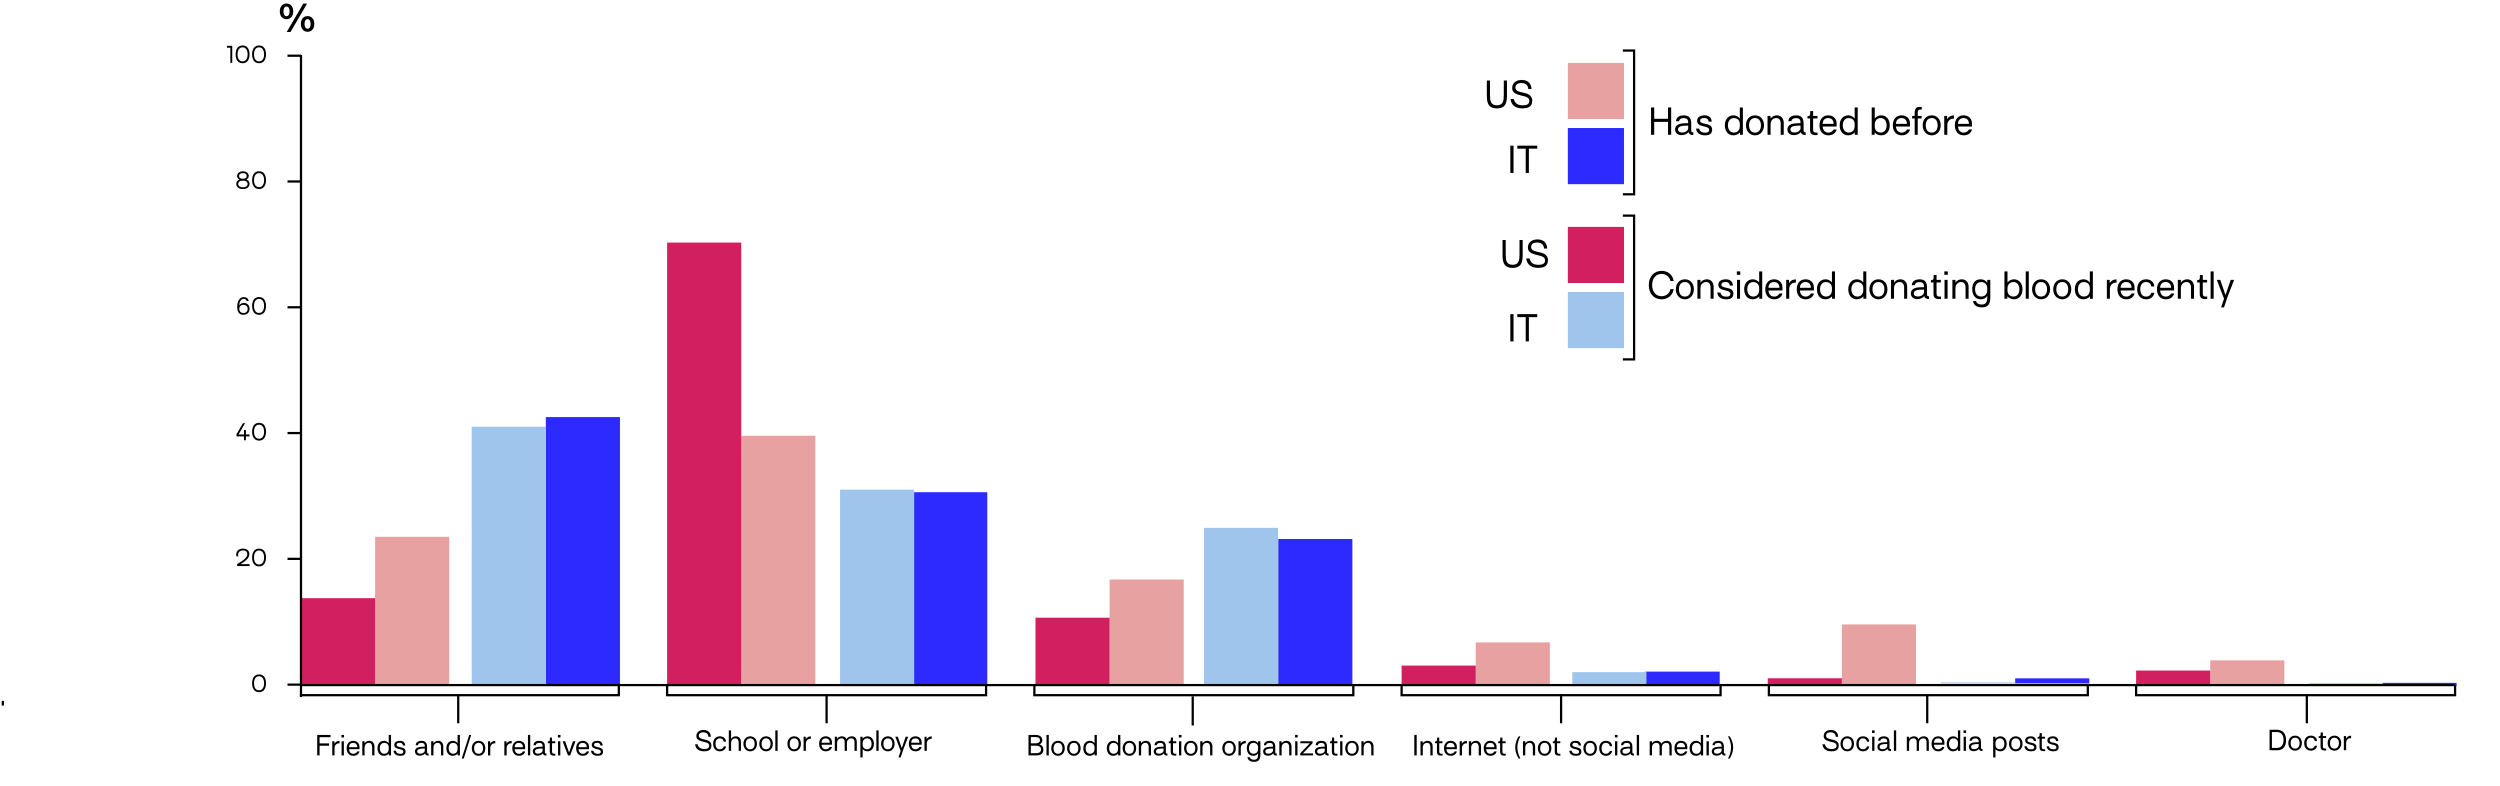 <svg width="1113" height="350" viewBox="0 0 1113 350" fill="none" xmlns="http://www.w3.org/2000/svg">
<path d="M527 258H494V304.537H527V258Z" fill="#E7A1A0"/>
<path d="M494 274.998H461V304.537H494V274.998Z" fill="#D11F5F"/>
<path d="M690 286H657V305.228H690V286Z" fill="#E7A1A0"/>
<path d="M657 296.311H624V305.228H657V296.311Z" fill="#D11F5F"/>
<path d="M853 278H820V305.031H853V278Z" fill="#E7A1A0"/>
<path d="M820 301.965H787V305.03H820V301.965Z" fill="#D11F5F"/>
<path d="M200 239H167V304.765H200V239Z" fill="#E7A1A0"/>
<path d="M167 266.31H134V304.766H167V266.31Z" fill="#D11F5F"/>
<path d="M363 194H330V305H363V194Z" fill="#E7A1A0"/>
<path d="M330 108H297V305H330V108Z" fill="#D11F5F"/>
<path d="M439.539 219.126H406.539V304.725H439.539V219.126Z" fill="#2D2AFF"/>
<path d="M407 218H374V304.726H407V218Z" fill="#9FC5EC"/>
<path d="M276.001 185.687H243.001V305.3H276.001V185.687Z" fill="#2D2AFF"/>
<path d="M243 189.967H210V305.301H243V189.967Z" fill="#9FC5EC"/>
<path d="M739.756 133.256C742.524 133.256 744.716 131.48 745.116 128.728H743.66C743.324 130.632 741.74 131.88 739.724 131.88C737.228 131.88 735.532 129.912 735.532 126.92C735.532 123.912 737.196 121.96 739.692 121.96C741.708 121.96 743.324 123.192 743.66 125.096H745.116C744.7 122.36 742.556 120.584 739.804 120.584C736.364 120.584 734.044 123.128 734.044 126.968C734.044 130.776 736.38 133.256 739.756 133.256ZM750.115 133.256C752.531 133.256 754.115 131.288 754.115 128.792C754.115 126.2 752.531 124.344 750.115 124.344C747.715 124.344 746.083 126.2 746.083 128.792C746.083 131.288 747.715 133.256 750.115 133.256ZM750.099 132.04C748.371 132.04 747.459 130.712 747.459 128.792C747.459 126.888 748.371 125.56 750.099 125.56C751.827 125.56 752.755 126.888 752.755 128.792C752.755 130.712 751.827 132.04 750.099 132.04ZM757.048 125.864V124.6H755.688V133H757.048V128.328C757.048 126.568 758.216 125.56 759.56 125.56C760.856 125.56 761.544 126.536 761.544 128.024V133H762.904V127.688C762.904 125.768 761.752 124.344 759.88 124.344C758.936 124.344 757.736 124.712 757.048 125.864ZM768.616 133.256C770.616 133.256 771.704 132.472 771.704 130.696C771.704 128.776 769.976 128.424 768.648 128.136C766.952 127.768 766.36 127.544 766.36 126.728C766.36 125.688 767.416 125.544 768.28 125.544C769.064 125.544 770.008 125.832 770.12 127.16H771.496C771.432 125.512 770.36 124.344 768.408 124.344C766.632 124.344 764.968 125 765 126.84C765.032 128.584 766.568 128.936 768.696 129.448C769.544 129.656 770.376 129.96 770.376 130.824C770.376 131.672 769.736 132.072 768.744 132.072C767.192 132.072 766.248 131.656 765.928 130.248H764.552C764.68 131.88 765.816 133.256 768.616 133.256ZM774.771 122.344V120.84H773.235V122.344H774.771ZM774.675 133V124.6H773.315V133H774.675ZM783.229 133H784.541V120.84H783.181V125.752C782.509 124.904 781.453 124.344 780.397 124.344C778.061 124.344 776.509 126.12 776.509 128.776C776.509 131.464 778.013 133.256 780.285 133.256C781.437 133.256 782.653 132.712 783.229 131.928V133ZM783.181 128.184V129.176C783.181 130.888 782.141 132.024 780.541 132.024C778.941 132.024 777.885 130.728 777.885 128.76C777.885 126.84 778.925 125.576 780.509 125.576C782.125 125.576 783.181 126.616 783.181 128.184ZM789.895 133.256C792.215 133.256 793.383 131.704 793.543 130.648H792.199C791.943 131.24 791.143 132.04 789.863 132.04C788.327 132.04 787.463 130.968 787.319 129.336L793.543 129.32V127.928C793.543 125.8 792.007 124.344 789.815 124.344C787.351 124.344 785.911 126.184 785.911 128.776C785.911 131.304 787.287 133.256 789.895 133.256ZM792.199 128.136H787.335C787.335 126.344 788.487 125.56 789.783 125.56C791.111 125.56 792.199 126.344 792.199 128.136ZM796.484 126.104V124.6H795.204V133H796.564V128.648C796.564 126.904 797.796 125.832 799.172 125.832H799.524V124.392C798.932 124.392 798.468 124.456 798.004 124.664C797.38 124.952 796.82 125.448 796.484 126.104ZM803.895 133.256C806.215 133.256 807.383 131.704 807.543 130.648H806.199C805.943 131.24 805.143 132.04 803.863 132.04C802.327 132.04 801.463 130.968 801.319 129.336L807.543 129.32V127.928C807.543 125.8 806.007 124.344 803.815 124.344C801.351 124.344 799.911 126.184 799.911 128.776C799.911 131.304 801.287 133.256 803.895 133.256ZM806.199 128.136H801.335C801.335 126.344 802.487 125.56 803.783 125.56C805.111 125.56 806.199 126.344 806.199 128.136ZM815.62 133H816.932V120.84H815.572V125.752C814.9 124.904 813.844 124.344 812.788 124.344C810.452 124.344 808.9 126.12 808.9 128.776C808.9 131.464 810.404 133.256 812.676 133.256C813.828 133.256 815.044 132.712 815.62 131.928V133ZM815.572 128.184V129.176C815.572 130.888 814.532 132.024 812.932 132.024C811.332 132.024 810.276 130.728 810.276 128.76C810.276 126.84 811.316 125.576 812.9 125.576C814.516 125.576 815.572 126.616 815.572 128.184ZM829.573 133H830.885V120.84H829.525V125.752C828.853 124.904 827.797 124.344 826.741 124.344C824.405 124.344 822.853 126.12 822.853 128.776C822.853 131.464 824.357 133.256 826.629 133.256C827.781 133.256 828.997 132.712 829.573 131.928V133ZM829.525 128.184V129.176C829.525 130.888 828.485 132.024 826.885 132.024C825.285 132.024 824.229 130.728 824.229 128.76C824.229 126.84 825.269 125.576 826.853 125.576C828.469 125.576 829.525 126.616 829.525 128.184ZM836.287 133.256C838.703 133.256 840.287 131.288 840.287 128.792C840.287 126.2 838.703 124.344 836.287 124.344C833.887 124.344 832.255 126.2 832.255 128.792C832.255 131.288 833.887 133.256 836.287 133.256ZM836.271 132.04C834.543 132.04 833.631 130.712 833.631 128.792C833.631 126.888 834.543 125.56 836.271 125.56C837.999 125.56 838.927 126.888 838.927 128.792C838.927 130.712 837.999 132.04 836.271 132.04ZM843.22 125.864V124.6H841.86V133H843.22V128.328C843.22 126.568 844.388 125.56 845.732 125.56C847.028 125.56 847.716 126.536 847.716 128.024V133H849.076V127.688C849.076 125.768 847.924 124.344 846.052 124.344C845.108 124.344 843.908 124.712 843.22 125.864ZM853.654 133.176C854.838 133.176 856.102 132.6 856.694 131.832H856.71C856.822 132.648 857.67 133.176 858.838 133.128H858.822V131.896C858.086 131.944 857.91 131.752 857.91 130.968V127.944C857.91 125.16 856.55 124.36 854.598 124.36C851.862 124.36 851.174 125.88 851.142 126.968H852.486C852.518 126.344 852.998 125.592 854.566 125.592C856.022 125.592 856.534 126.312 856.534 127.352V127.848H856.102C853.462 127.848 852.342 128.184 851.638 128.728C851.014 129.208 850.71 129.864 850.71 130.616C850.71 131.784 851.414 133.176 853.654 133.176ZM853.846 131.992C852.63 131.992 852.038 131.464 852.038 130.648C852.038 129.176 853.862 128.92 856.038 128.92H856.55V130.216C856.55 130.84 855.654 131.992 853.846 131.992ZM863.304 133.16C863.48 133.16 863.752 133.144 864.12 133.112V132.008C863.864 132.04 863.688 132.04 863.56 132.04C862.504 132.04 862.152 131.72 862.152 130.6V125.752H864.072V124.6H862.152V122.44H860.856V123.304C860.856 124.312 860.664 124.744 859.64 124.744V125.752H860.792V130.84C860.792 132.376 861.432 133.16 863.304 133.16ZM867.162 122.344V120.84H865.626V122.344H867.162ZM867.066 133V124.6H865.706V133H867.066ZM870.564 125.864V124.6H869.204V133H870.564V128.328C870.564 126.568 871.732 125.56 873.076 125.56C874.372 125.56 875.06 126.536 875.06 128.024V133H876.42V127.688C876.42 125.768 875.268 124.344 873.396 124.344C872.452 124.344 871.252 124.712 870.564 125.864ZM886.084 132.584V124.6H884.724V125.928C884.02 124.744 882.932 124.344 881.748 124.344C879.092 124.344 878.036 126.344 878.036 128.712C878.036 131.336 879.364 133.256 881.828 133.256C883.012 133.256 884.068 132.808 884.724 131.736V132.232C884.724 134.52 884.148 135.576 882.244 135.576C881.012 135.576 880.036 135.144 879.732 134.024H878.356C878.804 136.056 880.18 136.84 882.292 136.84C884.372 136.84 886.084 136.104 886.084 132.584ZM884.724 128.184V129.176C884.724 130.952 883.652 132.024 882.036 132.024C880.244 132.024 879.3 130.68 879.3 128.76C879.3 126.872 880.228 125.576 882.004 125.576C883.588 125.576 884.724 126.616 884.724 128.184ZM896.552 124.344C895.48 124.344 894.408 124.904 893.736 125.752V120.84H892.376V133H893.672V131.928C894.248 132.712 895.48 133.256 896.632 133.256C898.904 133.256 900.408 131.464 900.408 128.776C900.408 126.12 898.856 124.344 896.552 124.344ZM896.44 132.024C894.824 132.024 893.736 130.968 893.736 129.4V128.408C893.736 126.696 894.808 125.56 896.408 125.56C897.992 125.56 899.032 126.856 899.032 128.824C899.032 130.744 897.992 132.024 896.44 132.024ZM903.22 133V120.84H901.86V133H903.22ZM908.708 133.256C911.124 133.256 912.708 131.288 912.708 128.792C912.708 126.2 911.124 124.344 908.708 124.344C906.308 124.344 904.676 126.2 904.676 128.792C904.676 131.288 906.308 133.256 908.708 133.256ZM908.692 132.04C906.964 132.04 906.052 130.712 906.052 128.792C906.052 126.888 906.964 125.56 908.692 125.56C910.42 125.56 911.348 126.888 911.348 128.792C911.348 130.712 910.42 132.04 908.692 132.04ZM918.13 133.256C920.546 133.256 922.13 131.288 922.13 128.792C922.13 126.2 920.546 124.344 918.13 124.344C915.73 124.344 914.098 126.2 914.098 128.792C914.098 131.288 915.73 133.256 918.13 133.256ZM918.114 132.04C916.386 132.04 915.474 130.712 915.474 128.792C915.474 126.888 916.386 125.56 918.114 125.56C919.842 125.56 920.77 126.888 920.77 128.792C920.77 130.712 919.842 132.04 918.114 132.04ZM930.432 133H931.744V120.84H930.384V125.752C929.712 124.904 928.656 124.344 927.6 124.344C925.264 124.344 923.712 126.12 923.712 128.776C923.712 131.464 925.216 133.256 927.488 133.256C928.64 133.256 929.856 132.712 930.432 131.928V133ZM930.384 128.184V129.176C930.384 130.888 929.344 132.024 927.744 132.024C926.144 132.024 925.088 130.728 925.088 128.76C925.088 126.84 926.128 125.576 927.712 125.576C929.328 125.576 930.384 126.616 930.384 128.184ZM939.249 126.104V124.6H937.969V133H939.329V128.648C939.329 126.904 940.561 125.832 941.937 125.832H942.289V124.392C941.697 124.392 941.233 124.456 940.769 124.664C940.145 124.952 939.585 125.448 939.249 126.104ZM946.66 133.256C948.98 133.256 950.148 131.704 950.308 130.648H948.964C948.708 131.24 947.908 132.04 946.628 132.04C945.092 132.04 944.228 130.968 944.084 129.336L950.308 129.32V127.928C950.308 125.8 948.772 124.344 946.58 124.344C944.116 124.344 942.676 126.184 942.676 128.776C942.676 131.304 944.052 133.256 946.66 133.256ZM948.964 128.136H944.1C944.1 126.344 945.252 125.56 946.548 125.56C947.876 125.56 948.964 126.344 948.964 128.136ZM955.457 133.256C957.777 133.256 958.945 131.704 959.105 130.344H957.761C957.505 131.256 956.721 132.04 955.441 132.04C953.697 132.04 952.849 130.696 952.849 128.792C952.849 126.888 953.713 125.56 955.441 125.56C956.721 125.56 957.521 126.168 957.761 127.528H959.105C958.977 125.608 957.537 124.344 955.425 124.344C952.897 124.344 951.473 126.184 951.473 128.792C951.473 131.288 952.849 133.256 955.457 133.256ZM964.254 133.256C966.574 133.256 967.742 131.704 967.902 130.648H966.558C966.302 131.24 965.502 132.04 964.222 132.04C962.686 132.04 961.822 130.968 961.678 129.336L967.902 129.32V127.928C967.902 125.8 966.366 124.344 964.174 124.344C961.71 124.344 960.27 126.184 960.27 128.776C960.27 131.304 961.646 133.256 964.254 133.256ZM966.558 128.136H961.694C961.694 126.344 962.846 125.56 964.142 125.56C965.47 125.56 966.558 126.344 966.558 128.136ZM970.923 125.864V124.6H969.563V133H970.923V128.328C970.923 126.568 972.091 125.56 973.435 125.56C974.731 125.56 975.419 126.536 975.419 128.024V133H976.779V127.688C976.779 125.768 975.627 124.344 973.755 124.344C972.811 124.344 971.611 124.712 970.923 125.864ZM981.835 133.16C982.011 133.16 982.283 133.144 982.651 133.112V132.008C982.395 132.04 982.219 132.04 982.091 132.04C981.035 132.04 980.683 131.72 980.683 130.6V125.752H982.603V124.6H980.683V122.44H979.387V123.304C979.387 124.312 979.195 124.744 978.171 124.744V125.752H979.323V130.84C979.323 132.376 979.963 133.16 981.835 133.16ZM985.517 133V120.84H984.157V133H985.517ZM988.471 124.6H986.935L990.135 133L988.839 136.84H990.135L991.687 132.2L994.631 124.6H993.095L991.095 130.504L990.807 131.272H990.775L990.487 130.504L988.471 124.6Z" fill="black"/>
<path d="M673.82 77V64.84H672.396V77H673.82ZM679.247 77H680.655V66.184H684.383L684.367 64.84H675.503V66.184H679.247V77Z" fill="black"/>
<path d="M666.416 48.256C670.688 48.256 670.896 45.216 670.896 42.064V35.84H669.488V42.176C669.488 44.8 669.248 46.88 666.416 46.88C663.584 46.88 663.344 44.8 663.344 42.176V35.84H661.936V42.064C661.936 45.216 662.144 48.256 666.416 48.256ZM677.8 48.256C680.728 48.256 682.152 47.2 682.152 44.784C682.152 42.064 679.4 41.552 678.408 41.312C677.512 41.12 677.048 41.04 676.184 40.736C675.144 40.352 674.648 39.904 674.648 38.96C674.648 37.168 676.52 36.96 677.32 36.96C678.6 36.96 680.232 37.424 680.408 39.648H681.816C681.768 37.296 680.28 35.584 677.512 35.584C675.576 35.584 673.224 36.496 673.224 39.184C673.224 40.912 674.296 41.6 675.784 42.112C676.984 42.528 677.976 42.688 678.776 42.912C679.608 43.136 680.856 43.552 680.856 44.976C680.856 46.288 679.768 46.896 678.088 46.896C676.04 46.896 674.472 46.304 673.944 44.064H672.504C672.68 46.304 674.2 48.256 677.8 48.256Z" fill="black"/>
<path d="M673.416 119.256C677.688 119.256 677.896 116.216 677.896 113.064V106.84H676.488V113.176C676.488 115.8 676.248 117.88 673.416 117.88C670.584 117.88 670.344 115.8 670.344 113.176V106.84H668.936V113.064C668.936 116.216 669.144 119.256 673.416 119.256ZM684.8 119.256C687.728 119.256 689.152 118.2 689.152 115.784C689.152 113.064 686.4 112.552 685.408 112.312C684.512 112.12 684.048 112.04 683.184 111.736C682.144 111.352 681.648 110.904 681.648 109.96C681.648 108.168 683.52 107.96 684.32 107.96C685.6 107.96 687.232 108.424 687.408 110.648H688.816C688.768 108.296 687.28 106.584 684.512 106.584C682.576 106.584 680.224 107.496 680.224 110.184C680.224 111.912 681.296 112.6 682.784 113.112C683.984 113.528 684.976 113.688 685.776 113.912C686.608 114.136 687.856 114.552 687.856 115.976C687.856 117.288 686.768 117.896 685.088 117.896C683.04 117.896 681.472 117.304 680.944 115.064H679.504C679.68 117.304 681.2 119.256 684.8 119.256Z" fill="black"/>
<path d="M673.82 152V139.84H672.396V152H673.82ZM679.247 152H680.655V141.184H684.383L684.367 139.84H675.503V141.184H679.247V152Z" fill="black"/>
<path d="M742.597 60H744.005V47.84H742.597V52.88H736.453V47.84H735.045V60H736.453V54.256H742.597V60ZM748.685 60.176C749.869 60.176 751.133 59.6 751.725 58.832H751.741C751.853 59.648 752.701 60.176 753.869 60.128H753.853V58.896C753.117 58.944 752.941 58.752 752.941 57.968V54.944C752.941 52.16 751.581 51.36 749.629 51.36C746.893 51.36 746.205 52.88 746.173 53.968H747.517C747.549 53.344 748.029 52.592 749.597 52.592C751.053 52.592 751.565 53.312 751.565 54.352V54.848H751.133C748.493 54.848 747.373 55.184 746.669 55.728C746.045 56.208 745.741 56.864 745.741 57.616C745.741 58.784 746.445 60.176 748.685 60.176ZM748.877 58.992C747.661 58.992 747.069 58.464 747.069 57.648C747.069 56.176 748.893 55.92 751.069 55.92H751.581V57.216C751.581 57.84 750.685 58.992 748.877 58.992ZM759.163 60.256C761.163 60.256 762.251 59.472 762.251 57.696C762.251 55.776 760.523 55.424 759.195 55.136C757.499 54.768 756.907 54.544 756.907 53.728C756.907 52.688 757.963 52.544 758.827 52.544C759.611 52.544 760.555 52.832 760.667 54.16H762.043C761.979 52.512 760.907 51.344 758.955 51.344C757.179 51.344 755.515 52 755.547 53.84C755.579 55.584 757.115 55.936 759.243 56.448C760.091 56.656 760.923 56.96 760.923 57.824C760.923 58.672 760.283 59.072 759.291 59.072C757.739 59.072 756.795 58.656 756.475 57.248H755.099C755.227 58.88 756.363 60.256 759.163 60.256ZM774.62 60H775.932V47.84H774.572V52.752C773.9 51.904 772.844 51.344 771.788 51.344C769.452 51.344 767.9 53.12 767.9 55.776C767.9 58.464 769.404 60.256 771.676 60.256C772.828 60.256 774.044 59.712 774.62 58.928V60ZM774.572 55.184V56.176C774.572 57.888 773.532 59.024 771.932 59.024C770.332 59.024 769.276 57.728 769.276 55.76C769.276 53.84 770.316 52.576 771.9 52.576C773.516 52.576 774.572 53.616 774.572 55.184ZM781.333 60.256C783.749 60.256 785.333 58.288 785.333 55.792C785.333 53.2 783.749 51.344 781.333 51.344C778.933 51.344 777.301 53.2 777.301 55.792C777.301 58.288 778.933 60.256 781.333 60.256ZM781.317 59.04C779.589 59.04 778.677 57.712 778.677 55.792C778.677 53.888 779.589 52.56 781.317 52.56C783.045 52.56 783.973 53.888 783.973 55.792C783.973 57.712 783.045 59.04 781.317 59.04ZM788.267 52.864V51.6H786.907V60H788.267V55.328C788.267 53.568 789.435 52.56 790.779 52.56C792.075 52.56 792.763 53.536 792.763 55.024V60H794.123V54.688C794.123 52.768 792.971 51.344 791.099 51.344C790.155 51.344 788.955 51.712 788.267 52.864ZM798.701 60.176C799.885 60.176 801.149 59.6 801.741 58.832H801.757C801.869 59.648 802.717 60.176 803.885 60.128H803.869V58.896C803.133 58.944 802.957 58.752 802.957 57.968V54.944C802.957 52.16 801.597 51.36 799.645 51.36C796.909 51.36 796.221 52.88 796.189 53.968H797.533C797.565 53.344 798.045 52.592 799.613 52.592C801.069 52.592 801.581 53.312 801.581 54.352V54.848H801.149C798.509 54.848 797.389 55.184 796.685 55.728C796.061 56.208 795.757 56.864 795.757 57.616C795.757 58.784 796.461 60.176 798.701 60.176ZM798.893 58.992C797.677 58.992 797.085 58.464 797.085 57.648C797.085 56.176 798.909 55.92 801.085 55.92H801.597V57.216C801.597 57.84 800.701 58.992 798.893 58.992ZM808.351 60.16C808.527 60.16 808.799 60.144 809.167 60.112V59.008C808.911 59.04 808.735 59.04 808.607 59.04C807.551 59.04 807.199 58.72 807.199 57.6V52.752H809.119V51.6H807.199V49.44H805.903V50.304C805.903 51.312 805.711 51.744 804.687 51.744V52.752H805.839V57.84C805.839 59.376 806.479 60.16 808.351 60.16ZM814.02 60.256C816.34 60.256 817.508 58.704 817.668 57.648H816.324C816.068 58.24 815.268 59.04 813.988 59.04C812.452 59.04 811.588 57.968 811.444 56.336L817.668 56.32V54.928C817.668 52.8 816.132 51.344 813.94 51.344C811.476 51.344 810.036 53.184 810.036 55.776C810.036 58.304 811.412 60.256 814.02 60.256ZM816.324 55.136H811.46C811.46 53.344 812.612 52.56 813.908 52.56C815.236 52.56 816.324 53.344 816.324 55.136ZM825.745 60H827.057V47.84H825.697V52.752C825.025 51.904 823.969 51.344 822.913 51.344C820.577 51.344 819.025 53.12 819.025 55.776C819.025 58.464 820.529 60.256 822.801 60.256C823.953 60.256 825.169 59.712 825.745 58.928V60ZM825.697 55.184V56.176C825.697 57.888 824.657 59.024 823.057 59.024C821.457 59.024 820.401 57.728 820.401 55.76C820.401 53.84 821.441 52.576 823.025 52.576C824.641 52.576 825.697 53.616 825.697 55.184ZM837.458 51.344C836.386 51.344 835.314 51.904 834.642 52.752V47.84H833.282V60H834.578V58.928C835.154 59.712 836.386 60.256 837.538 60.256C839.81 60.256 841.314 58.464 841.314 55.776C841.314 53.12 839.762 51.344 837.458 51.344ZM837.346 59.024C835.73 59.024 834.642 57.968 834.642 56.4V55.408C834.642 53.696 835.714 52.56 837.314 52.56C838.898 52.56 839.938 53.856 839.938 55.824C839.938 57.744 838.898 59.024 837.346 59.024ZM846.66 60.256C848.98 60.256 850.148 58.704 850.308 57.648H848.964C848.708 58.24 847.908 59.04 846.628 59.04C845.092 59.04 844.228 57.968 844.084 56.336L850.308 56.32V54.928C850.308 52.8 848.772 51.344 846.58 51.344C844.116 51.344 842.676 53.184 842.676 55.776C842.676 58.304 844.052 60.256 846.66 60.256ZM848.964 55.136H844.1C844.1 53.344 845.252 52.56 846.548 52.56C847.876 52.56 848.964 53.344 848.964 55.136ZM851.281 51.6V52.752H852.417V60H853.777V52.752H855.505V51.6H853.777V49.936C853.777 49.104 854.161 48.768 855.057 48.768C855.409 48.768 855.489 48.8 855.569 48.816V47.68C855.505 47.664 855.105 47.584 854.625 47.584C853.073 47.584 852.417 48.448 852.417 50.224V51.6H851.281ZM860.005 60.256C862.421 60.256 864.005 58.288 864.005 55.792C864.005 53.2 862.421 51.344 860.005 51.344C857.605 51.344 855.973 53.2 855.973 55.792C855.973 58.288 857.605 60.256 860.005 60.256ZM859.989 59.04C858.261 59.04 857.349 57.712 857.349 55.792C857.349 53.888 858.261 52.56 859.989 52.56C861.717 52.56 862.645 53.888 862.645 55.792C862.645 57.712 861.717 59.04 859.989 59.04ZM866.859 53.104V51.6H865.579V60H866.939V55.648C866.939 53.904 868.171 52.832 869.547 52.832H869.899V51.392C869.307 51.392 868.843 51.456 868.379 51.664C867.755 51.952 867.195 52.448 866.859 53.104ZM874.27 60.256C876.59 60.256 877.758 58.704 877.918 57.648H876.574C876.318 58.24 875.518 59.04 874.238 59.04C872.702 59.04 871.838 57.968 871.694 56.336L877.918 56.32V54.928C877.918 52.8 876.382 51.344 874.19 51.344C871.726 51.344 870.286 53.184 870.286 55.776C870.286 58.304 871.662 60.256 874.27 60.256ZM876.574 55.136H871.71C871.71 53.344 872.862 52.56 874.158 52.56C875.486 52.56 876.574 53.344 876.574 55.136Z" fill="black"/>
<path d="M723 57H698V82H723V57Z" fill="#2D2AFF"/>
<path d="M723 28H698V53H723V28Z" fill="#E7A1A0"/>
<path d="M723 130H698V155H723V130Z" fill="#9FC5EC"/>
<path d="M723 101H698V126H723V101Z" fill="#D11F5F"/>
<path d="M127.56 8.544C129.432 8.544 130.552 7.088 130.552 5.056C130.552 3.024 129.432 1.568 127.56 1.568C125.688 1.568 124.568 3.024 124.568 5.056C124.568 7.088 125.688 8.544 127.56 8.544ZM127.64 14.256H129.336L136.712 1.6H135.016L127.64 14.256ZM127.56 7.216C126.696 7.216 126.184 6.32 126.184 5.056C126.184 3.792 126.696 2.896 127.56 2.896C128.424 2.896 128.936 3.792 128.936 5.056C128.936 6.32 128.424 7.216 127.56 7.216ZM136.936 14.144C138.968 14.144 139.928 12.528 139.928 10.656C139.928 8.784 138.968 7.168 136.936 7.168C134.904 7.168 133.944 8.784 133.944 10.656C133.944 12.528 134.904 14.144 136.936 14.144ZM136.936 12.8C135.928 12.8 135.576 11.648 135.576 10.656C135.576 9.664 135.928 8.512 136.936 8.512C137.944 8.512 138.296 9.664 138.296 10.656C138.296 11.648 137.944 12.8 136.936 12.8Z" fill="black"/>
<path d="M146.51 330.96H142.274V328.188H147.134V327.18H141.218V336.3H142.274V332.004H146.51V330.96ZM148.882 331.128V330H147.922V336.3H148.942V333.036C148.942 331.728 149.866 330.924 150.898 330.924H151.162V329.844C150.718 329.844 150.37 329.892 150.022 330.048C149.554 330.264 149.134 330.636 148.882 331.128ZM153.164 328.308V327.18H152.012V328.308H153.164ZM153.092 336.3V330H152.072V336.3H153.092ZM157.312 336.492C159.052 336.492 159.928 335.328 160.048 334.536H159.04C158.848 334.98 158.248 335.58 157.288 335.58C156.136 335.58 155.488 334.776 155.38 333.552L160.048 333.54V332.496C160.048 330.9 158.896 329.808 157.252 329.808C155.404 329.808 154.324 331.188 154.324 333.132C154.324 335.028 155.356 336.492 157.312 336.492ZM159.04 332.652H155.392C155.392 331.308 156.256 330.72 157.228 330.72C158.224 330.72 159.04 331.308 159.04 332.652ZM162.313 330.948V330H161.293V336.3H162.313V332.796C162.313 331.476 163.189 330.72 164.197 330.72C165.169 330.72 165.685 331.452 165.685 332.568V336.3H166.705V332.316C166.705 330.876 165.841 329.808 164.437 329.808C163.729 329.808 162.829 330.084 162.313 330.948ZM173.101 336.3H174.085V327.18H173.065V330.864C172.561 330.228 171.769 329.808 170.977 329.808C169.225 329.808 168.061 331.14 168.061 333.132C168.061 335.148 169.189 336.492 170.893 336.492C171.757 336.492 172.669 336.084 173.101 335.496V336.3ZM173.065 332.688V333.432C173.065 334.716 172.285 335.568 171.085 335.568C169.885 335.568 169.093 334.596 169.093 333.12C169.093 331.68 169.873 330.732 171.061 330.732C172.273 330.732 173.065 331.512 173.065 332.688ZM178.255 336.492C179.755 336.492 180.571 335.904 180.571 334.572C180.571 333.132 179.275 332.868 178.279 332.652C177.007 332.376 176.563 332.208 176.563 331.596C176.563 330.816 177.355 330.708 178.003 330.708C178.591 330.708 179.299 330.924 179.383 331.92H180.415C180.367 330.684 179.563 329.808 178.099 329.808C176.767 329.808 175.519 330.3 175.543 331.68C175.567 332.988 176.719 333.252 178.315 333.636C178.951 333.792 179.575 334.02 179.575 334.668C179.575 335.304 179.095 335.604 178.351 335.604C177.187 335.604 176.479 335.292 176.239 334.236H175.207C175.303 335.46 176.155 336.492 178.255 336.492ZM186.944 336.432C187.832 336.432 188.78 336 189.224 335.424H189.236C189.32 336.036 189.956 336.432 190.832 336.396H190.82V335.472C190.268 335.508 190.136 335.364 190.136 334.776V332.508C190.136 330.42 189.116 329.82 187.652 329.82C185.6 329.82 185.084 330.96 185.06 331.776H186.068C186.092 331.308 186.452 330.744 187.628 330.744C188.72 330.744 189.104 331.284 189.104 332.064V332.436H188.78C186.8 332.436 185.96 332.688 185.432 333.096C184.964 333.456 184.736 333.948 184.736 334.512C184.736 335.388 185.264 336.432 186.944 336.432ZM187.088 335.544C186.176 335.544 185.732 335.148 185.732 334.536C185.732 333.432 187.1 333.24 188.732 333.24H189.116V334.212C189.116 334.68 188.444 335.544 187.088 335.544ZM192.97 330.948V330H191.95V336.3H192.97V332.796C192.97 331.476 193.846 330.72 194.854 330.72C195.826 330.72 196.342 331.452 196.342 332.568V336.3H197.362V332.316C197.362 330.876 196.498 329.808 195.094 329.808C194.386 329.808 193.486 330.084 192.97 330.948ZM203.758 336.3H204.742V327.18H203.722V330.864C203.218 330.228 202.426 329.808 201.634 329.808C199.882 329.808 198.718 331.14 198.718 333.132C198.718 335.148 199.846 336.492 201.55 336.492C202.414 336.492 203.326 336.084 203.758 335.496V336.3ZM203.722 332.688V333.432C203.722 334.716 202.942 335.568 201.742 335.568C200.542 335.568 199.75 334.596 199.75 333.12C199.75 331.68 200.53 330.732 201.718 330.732C202.93 330.732 203.722 331.512 203.722 332.688ZM206.463 337.692L209.787 327.18H208.887L205.563 337.692H206.463ZM213.07 336.492C214.882 336.492 216.07 335.016 216.07 333.144C216.07 331.2 214.882 329.808 213.07 329.808C211.27 329.808 210.046 331.2 210.046 333.144C210.046 335.016 211.27 336.492 213.07 336.492ZM213.058 335.58C211.762 335.58 211.078 334.584 211.078 333.144C211.078 331.716 211.762 330.72 213.058 330.72C214.354 330.72 215.05 331.716 215.05 333.144C215.05 334.584 214.354 335.58 213.058 335.58ZM218.21 331.128V330H217.25V336.3H218.27V333.036C218.27 331.728 219.194 330.924 220.226 330.924H220.49V329.844C220.046 329.844 219.698 329.892 219.35 330.048C218.882 330.264 218.462 330.636 218.21 331.128ZM225.499 331.128V330H224.539V336.3H225.559V333.036C225.559 331.728 226.483 330.924 227.515 330.924H227.779V329.844C227.335 329.844 226.987 329.892 226.639 330.048C226.171 330.264 225.751 330.636 225.499 331.128ZM231.058 336.492C232.798 336.492 233.674 335.328 233.794 334.536H232.786C232.594 334.98 231.994 335.58 231.034 335.58C229.882 335.58 229.234 334.776 229.126 333.552L233.794 333.54V332.496C233.794 330.9 232.642 329.808 230.998 329.808C229.15 329.808 228.07 331.188 228.07 333.132C228.07 335.028 229.102 336.492 231.058 336.492ZM232.786 332.652H229.138C229.138 331.308 230.002 330.72 230.974 330.72C231.97 330.72 232.786 331.308 232.786 332.652ZM236.059 336.3V327.18H235.039V336.3H236.059ZM239.397 336.432C240.285 336.432 241.233 336 241.677 335.424H241.689C241.773 336.036 242.409 336.432 243.285 336.396H243.273V335.472C242.721 335.508 242.589 335.364 242.589 334.776V332.508C242.589 330.42 241.569 329.82 240.105 329.82C238.053 329.82 237.537 330.96 237.513 331.776H238.521C238.545 331.308 238.905 330.744 240.081 330.744C241.173 330.744 241.557 331.284 241.557 332.064V332.436H241.233C239.253 332.436 238.413 332.688 237.885 333.096C237.417 333.456 237.189 333.948 237.189 334.512C237.189 335.388 237.717 336.432 239.397 336.432ZM239.541 335.544C238.629 335.544 238.185 335.148 238.185 334.536C238.185 333.432 239.553 333.24 241.185 333.24H241.569V334.212C241.569 334.68 240.897 335.544 239.541 335.544ZM246.634 336.42C246.766 336.42 246.97 336.408 247.246 336.384V335.556C247.054 335.58 246.922 335.58 246.826 335.58C246.034 335.58 245.77 335.34 245.77 334.5V330.864H247.21V330H245.77V328.38H244.798V329.028C244.798 329.784 244.654 330.108 243.886 330.108V330.864H244.75V334.68C244.75 335.832 245.23 336.42 246.634 336.42ZM249.527 328.308V327.18H248.375V328.308H249.527ZM249.455 336.3V330H248.435V336.3H249.455ZM253.075 334.272L251.611 330H250.459L252.859 336.3H253.831L256.231 330H255.079L253.615 334.272L253.363 334.968H253.339L253.075 334.272ZM259.488 336.492C261.228 336.492 262.104 335.328 262.224 334.536H261.216C261.024 334.98 260.424 335.58 259.464 335.58C258.312 335.58 257.664 334.776 257.556 333.552L262.224 333.54V332.496C262.224 330.9 261.072 329.808 259.428 329.808C257.58 329.808 256.5 331.188 256.5 333.132C256.5 335.028 257.532 336.492 259.488 336.492ZM261.216 332.652H257.568C257.568 331.308 258.432 330.72 259.404 330.72C260.4 330.72 261.216 331.308 261.216 332.652ZM266.169 336.492C267.669 336.492 268.485 335.904 268.485 334.572C268.485 333.132 267.189 332.868 266.193 332.652C264.921 332.376 264.477 332.208 264.477 331.596C264.477 330.816 265.269 330.708 265.917 330.708C266.505 330.708 267.213 330.924 267.297 331.92H268.329C268.281 330.684 267.477 329.808 266.013 329.808C264.681 329.808 263.433 330.3 263.457 331.68C263.481 332.988 264.633 333.252 266.229 333.636C266.865 333.792 267.489 334.02 267.489 334.668C267.489 335.304 267.009 335.604 266.265 335.604C265.101 335.604 264.393 335.292 264.153 334.236H263.121C263.217 335.46 264.069 336.492 266.169 336.492Z" fill="black"/>
<path d="M313.452 334.492C315.648 334.492 316.716 333.7 316.716 331.888C316.716 329.848 314.652 329.464 313.908 329.284C313.236 329.14 312.888 329.08 312.24 328.852C311.46 328.564 311.088 328.228 311.088 327.52C311.088 326.176 312.492 326.02 313.092 326.02C314.052 326.02 315.276 326.368 315.408 328.036H316.464C316.428 326.272 315.312 324.988 313.236 324.988C311.784 324.988 310.02 325.672 310.02 327.688C310.02 328.984 310.824 329.5 311.94 329.884C312.84 330.196 313.584 330.316 314.184 330.484C314.808 330.652 315.744 330.964 315.744 332.032C315.744 333.016 314.928 333.472 313.668 333.472C312.132 333.472 310.956 333.028 310.56 331.348H309.48C309.612 333.028 310.752 334.492 313.452 334.492ZM320.484 334.492C322.224 334.492 323.1 333.328 323.22 332.308H322.212C322.02 332.992 321.432 333.58 320.472 333.58C319.164 333.58 318.528 332.572 318.528 331.144C318.528 329.716 319.176 328.72 320.472 328.72C321.432 328.72 322.032 329.176 322.212 330.196H323.22C323.124 328.756 322.044 327.808 320.46 327.808C318.564 327.808 317.496 329.188 317.496 331.144C317.496 333.016 318.528 334.492 320.484 334.492ZM325.485 328.948V325.18H324.465V334.3H325.485V330.796C325.485 329.476 326.361 328.72 327.369 328.72C328.341 328.72 328.857 329.452 328.857 330.568V334.3H329.877V330.328C329.877 328.888 329.013 327.808 327.609 327.808C326.901 327.808 326.001 328.084 325.485 328.948ZM333.996 334.492C335.808 334.492 336.996 333.016 336.996 331.144C336.996 329.2 335.808 327.808 333.996 327.808C332.196 327.808 330.972 329.2 330.972 331.144C330.972 333.016 332.196 334.492 333.996 334.492ZM333.984 333.58C332.688 333.58 332.004 332.584 332.004 331.144C332.004 329.716 332.688 328.72 333.984 328.72C335.28 328.72 335.976 329.716 335.976 331.144C335.976 332.584 335.28 333.58 333.984 333.58ZM341.063 334.492C342.875 334.492 344.063 333.016 344.063 331.144C344.063 329.2 342.875 327.808 341.063 327.808C339.263 327.808 338.039 329.2 338.039 331.144C338.039 333.016 339.263 334.492 341.063 334.492ZM341.051 333.58C339.755 333.58 339.071 332.584 339.071 331.144C339.071 329.716 339.755 328.72 341.051 328.72C342.347 328.72 343.043 329.716 343.043 331.144C343.043 332.584 342.347 333.58 341.051 333.58ZM346.192 334.3V325.18H345.172V334.3H346.192ZM353.578 334.492C355.39 334.492 356.578 333.016 356.578 331.144C356.578 329.2 355.39 327.808 353.578 327.808C351.778 327.808 350.554 329.2 350.554 331.144C350.554 333.016 351.778 334.492 353.578 334.492ZM353.566 333.58C352.27 333.58 351.586 332.584 351.586 331.144C351.586 329.716 352.27 328.72 353.566 328.72C354.862 328.72 355.558 329.716 355.558 331.144C355.558 332.584 354.862 333.58 353.566 333.58ZM358.718 329.128V328H357.758V334.3H358.778V331.036C358.778 329.728 359.702 328.924 360.734 328.924H360.998V327.844C360.554 327.844 360.206 327.892 359.858 328.048C359.39 328.264 358.97 328.636 358.718 329.128ZM367.663 334.492C369.403 334.492 370.279 333.328 370.399 332.536H369.391C369.199 332.98 368.599 333.58 367.639 333.58C366.487 333.58 365.839 332.776 365.731 331.552L370.399 331.54V330.496C370.399 328.9 369.247 327.808 367.603 327.808C365.755 327.808 364.675 329.188 364.675 331.132C364.675 333.028 365.707 334.492 367.663 334.492ZM369.391 330.652H365.743C365.743 329.308 366.607 328.72 367.579 328.72C368.575 328.72 369.391 329.308 369.391 330.652ZM379.229 327.808C378.389 327.808 377.501 328.096 376.829 329.068C376.493 328.216 375.809 327.808 374.837 327.808C373.973 327.808 373.169 328.12 372.665 328.948V328H371.645V334.3H372.665V330.796C372.665 329.476 373.505 328.72 374.633 328.72C375.341 328.72 376.037 329.02 376.037 330.424V334.3H377.057V330.796C377.057 329.476 377.897 328.72 379.025 328.72C379.733 328.72 380.429 329.02 380.429 330.424V334.3H381.449V330.448C381.449 328.648 380.621 327.808 379.229 327.808ZM386.168 327.808C385.364 327.808 384.524 328.228 384.02 328.864V328H383.036V337.18H384.056V333.496C384.488 334.084 385.364 334.492 386.228 334.492C387.932 334.492 389.06 333.148 389.06 331.132C389.06 329.14 387.896 327.808 386.168 327.808ZM386.084 333.568C384.872 333.568 384.056 332.776 384.056 331.6V330.856C384.056 329.572 384.86 328.72 386.06 328.72C387.248 328.72 388.028 329.692 388.028 331.168C388.028 332.608 387.248 333.568 386.084 333.568ZM391.169 334.3V325.18H390.149V334.3H391.169ZM395.285 334.492C397.097 334.492 398.285 333.016 398.285 331.144C398.285 329.2 397.097 327.808 395.285 327.808C393.485 327.808 392.261 329.2 392.261 331.144C392.261 333.016 393.485 334.492 395.285 334.492ZM395.273 333.58C393.977 333.58 393.293 332.584 393.293 331.144C393.293 329.716 393.977 328.72 395.273 328.72C396.569 328.72 397.265 329.716 397.265 331.144C397.265 332.584 396.569 333.58 395.273 333.58ZM399.724 328H398.572L400.972 334.3L400 337.18H400.972L402.136 333.7L404.344 328H403.192L401.692 332.428L401.476 333.004H401.452L401.236 332.428L399.724 328ZM407.601 334.492C409.341 334.492 410.217 333.328 410.337 332.536H409.329C409.137 332.98 408.537 333.58 407.577 333.58C406.425 333.58 405.777 332.776 405.669 331.552L410.337 331.54V330.496C410.337 328.9 409.185 327.808 407.541 327.808C405.693 327.808 404.613 329.188 404.613 331.132C404.613 333.028 405.645 334.492 407.601 334.492ZM409.329 330.652H405.681C405.681 329.308 406.545 328.72 407.517 328.72C408.513 328.72 409.329 329.308 409.329 330.652ZM412.542 329.128V328H411.582V334.3H412.602V331.036C412.602 329.728 413.526 328.924 414.558 328.924H414.822V327.844C414.378 327.844 414.03 327.892 413.682 328.048C413.214 328.264 412.794 328.636 412.542 329.128Z" fill="black"/>
<path d="M461.014 327.18H457.882V336.3H461.638C463.63 336.3 464.518 335.256 464.518 333.708C464.518 332.4 463.606 331.524 462.754 331.416C463.402 331.212 464.038 330.504 464.038 329.616C464.038 327.972 462.754 327.18 461.014 327.18ZM460.798 330.936H458.926V328.152H461.038C462.43 328.152 463.006 328.752 463.006 329.604C463.006 330.516 462.166 330.936 460.798 330.936ZM461.278 335.328H458.926V331.968H461.158C462.706 331.968 463.486 332.628 463.486 333.624C463.486 334.788 462.562 335.328 461.278 335.328ZM466.919 336.3V327.18H465.899V336.3H466.919ZM471.035 336.492C472.847 336.492 474.035 335.016 474.035 333.144C474.035 331.2 472.847 329.808 471.035 329.808C469.235 329.808 468.011 331.2 468.011 333.144C468.011 335.016 469.235 336.492 471.035 336.492ZM471.023 335.58C469.727 335.58 469.043 334.584 469.043 333.144C469.043 331.716 469.727 330.72 471.023 330.72C472.319 330.72 473.015 331.716 473.015 333.144C473.015 334.584 472.319 335.58 471.023 335.58ZM478.102 336.492C479.914 336.492 481.102 335.016 481.102 333.144C481.102 331.2 479.914 329.808 478.102 329.808C476.302 329.808 475.078 331.2 475.078 333.144C475.078 335.016 476.302 336.492 478.102 336.492ZM478.09 335.58C476.794 335.58 476.11 334.584 476.11 333.144C476.11 331.716 476.794 330.72 478.09 330.72C479.386 330.72 480.082 331.716 480.082 333.144C480.082 334.584 479.386 335.58 478.09 335.58ZM487.328 336.3H488.312V327.18H487.292V330.864C486.788 330.228 485.996 329.808 485.204 329.808C483.452 329.808 482.288 331.14 482.288 333.132C482.288 335.148 483.416 336.492 485.12 336.492C485.984 336.492 486.896 336.084 487.328 335.496V336.3ZM487.292 332.688V333.432C487.292 334.716 486.512 335.568 485.312 335.568C484.112 335.568 483.32 334.596 483.32 333.12C483.32 331.68 484.1 330.732 485.288 330.732C486.5 330.732 487.292 331.512 487.292 332.688ZM497.793 336.3H498.777V327.18H497.757V330.864C497.253 330.228 496.461 329.808 495.669 329.808C493.917 329.808 492.753 331.14 492.753 333.132C492.753 335.148 493.881 336.492 495.585 336.492C496.449 336.492 497.361 336.084 497.793 335.496V336.3ZM497.757 332.688V333.432C497.757 334.716 496.977 335.568 495.777 335.568C494.577 335.568 493.785 334.596 493.785 333.12C493.785 331.68 494.565 330.732 495.753 330.732C496.965 330.732 497.757 331.512 497.757 332.688ZM502.828 336.492C504.64 336.492 505.828 335.016 505.828 333.144C505.828 331.2 504.64 329.808 502.828 329.808C501.028 329.808 499.804 331.2 499.804 333.144C499.804 335.016 501.028 336.492 502.828 336.492ZM502.816 335.58C501.52 335.58 500.836 334.584 500.836 333.144C500.836 331.716 501.52 330.72 502.816 330.72C504.112 330.72 504.808 331.716 504.808 333.144C504.808 334.584 504.112 335.58 502.816 335.58ZM508.028 330.948V330H507.008V336.3H508.028V332.796C508.028 331.476 508.904 330.72 509.912 330.72C510.884 330.72 511.4 331.452 511.4 332.568V336.3H512.42V332.316C512.42 330.876 511.556 329.808 510.152 329.808C509.444 329.808 508.544 330.084 508.028 330.948ZM515.854 336.432C516.742 336.432 517.69 336 518.134 335.424H518.146C518.23 336.036 518.866 336.432 519.742 336.396H519.73V335.472C519.178 335.508 519.046 335.364 519.046 334.776V332.508C519.046 330.42 518.026 329.82 516.562 329.82C514.51 329.82 513.994 330.96 513.97 331.776H514.978C515.002 331.308 515.362 330.744 516.538 330.744C517.63 330.744 518.014 331.284 518.014 332.064V332.436H517.69C515.71 332.436 514.87 332.688 514.342 333.096C513.874 333.456 513.646 333.948 513.646 334.512C513.646 335.388 514.174 336.432 515.854 336.432ZM515.998 335.544C515.086 335.544 514.642 335.148 514.642 334.536C514.642 333.432 516.01 333.24 517.642 333.24H518.026V334.212C518.026 334.68 517.354 335.544 515.998 335.544ZM523.091 336.42C523.223 336.42 523.427 336.408 523.703 336.384V335.556C523.511 335.58 523.379 335.58 523.283 335.58C522.491 335.58 522.227 335.34 522.227 334.5V330.864H523.667V330H522.227V328.38H521.255V329.028C521.255 329.784 521.111 330.108 520.343 330.108V330.864H521.207V334.68C521.207 335.832 521.687 336.42 523.091 336.42ZM525.984 328.308V327.18H524.832V328.308H525.984ZM525.912 336.3V330H524.892V336.3H525.912ZM530.168 336.492C531.98 336.492 533.168 335.016 533.168 333.144C533.168 331.2 531.98 329.808 530.168 329.808C528.368 329.808 527.144 331.2 527.144 333.144C527.144 335.016 528.368 336.492 530.168 336.492ZM530.156 335.58C528.86 335.58 528.176 334.584 528.176 333.144C528.176 331.716 528.86 330.72 530.156 330.72C531.452 330.72 532.148 331.716 532.148 333.144C532.148 334.584 531.452 335.58 530.156 335.58ZM535.368 330.948V330H534.348V336.3H535.368V332.796C535.368 331.476 536.244 330.72 537.252 330.72C538.224 330.72 538.74 331.452 538.74 332.568V336.3H539.76V332.316C539.76 330.876 538.896 329.808 537.492 329.808C536.784 329.808 535.884 330.084 535.368 330.948ZM547.195 336.492C549.007 336.492 550.195 335.016 550.195 333.144C550.195 331.2 549.007 329.808 547.195 329.808C545.395 329.808 544.171 331.2 544.171 333.144C544.171 335.016 545.395 336.492 547.195 336.492ZM547.183 335.58C545.887 335.58 545.203 334.584 545.203 333.144C545.203 331.716 545.887 330.72 547.183 330.72C548.479 330.72 549.175 331.716 549.175 333.144C549.175 334.584 548.479 335.58 547.183 335.58ZM552.335 331.128V330H551.375V336.3H552.395V333.036C552.395 331.728 553.319 330.924 554.351 330.924H554.615V329.844C554.171 329.844 553.823 329.892 553.475 330.048C553.007 330.264 552.587 330.636 552.335 331.128ZM561.129 335.988V330H560.109V330.996C559.581 330.108 558.765 329.808 557.877 329.808C555.885 329.808 555.093 331.308 555.093 333.084C555.093 335.052 556.089 336.492 557.937 336.492C558.825 336.492 559.617 336.156 560.109 335.352V335.724C560.109 337.44 559.677 338.232 558.249 338.232C557.325 338.232 556.593 337.908 556.365 337.068H555.333C555.669 338.592 556.701 339.18 558.285 339.18C559.845 339.18 561.129 338.628 561.129 335.988ZM560.109 332.688V333.432C560.109 334.764 559.305 335.568 558.093 335.568C556.749 335.568 556.041 334.56 556.041 333.12C556.041 331.704 556.737 330.732 558.069 330.732C559.257 330.732 560.109 331.512 560.109 332.688ZM564.557 336.432C565.445 336.432 566.393 336 566.837 335.424H566.849C566.933 336.036 567.569 336.432 568.445 336.396H568.433V335.472C567.881 335.508 567.749 335.364 567.749 334.776V332.508C567.749 330.42 566.729 329.82 565.265 329.82C563.213 329.82 562.697 330.96 562.673 331.776H563.681C563.705 331.308 564.065 330.744 565.241 330.744C566.333 330.744 566.717 331.284 566.717 332.064V332.436H566.393C564.413 332.436 563.573 332.688 563.045 333.096C562.577 333.456 562.349 333.948 562.349 334.512C562.349 335.388 562.877 336.432 564.557 336.432ZM564.701 335.544C563.789 335.544 563.345 335.148 563.345 334.536C563.345 333.432 564.713 333.24 566.345 333.24H566.729V334.212C566.729 334.68 566.057 335.544 564.701 335.544ZM570.583 330.948V330H569.563V336.3H570.583V332.796C570.583 331.476 571.459 330.72 572.467 330.72C573.439 330.72 573.955 331.452 573.955 332.568V336.3H574.975V332.316C574.975 330.876 574.111 329.808 572.707 329.808C571.999 329.808 571.099 330.084 570.583 330.948ZM577.711 328.308V327.18H576.559V328.308H577.711ZM577.639 336.3V330H576.619V336.3H577.639ZM578.859 336.3H584.583V335.4H580.071L584.355 330.9L584.343 330H578.907V330.9H583.143L578.859 335.4V336.3ZM587.596 336.432C588.484 336.432 589.432 336 589.876 335.424H589.888C589.972 336.036 590.608 336.432 591.484 336.396H591.472V335.472C590.92 335.508 590.788 335.364 590.788 334.776V332.508C590.788 330.42 589.768 329.82 588.304 329.82C586.252 329.82 585.736 330.96 585.712 331.776H586.72C586.744 331.308 587.104 330.744 588.28 330.744C589.372 330.744 589.756 331.284 589.756 332.064V332.436H589.432C587.452 332.436 586.612 332.688 586.084 333.096C585.616 333.456 585.388 333.948 585.388 334.512C585.388 335.388 585.916 336.432 587.596 336.432ZM587.74 335.544C586.828 335.544 586.384 335.148 586.384 334.536C586.384 333.432 587.752 333.24 589.384 333.24H589.768V334.212C589.768 334.68 589.096 335.544 587.74 335.544ZM594.833 336.42C594.965 336.42 595.169 336.408 595.445 336.384V335.556C595.253 335.58 595.121 335.58 595.025 335.58C594.233 335.58 593.969 335.34 593.969 334.5V330.864H595.409V330H593.969V328.38H592.997V329.028C592.997 329.784 592.853 330.108 592.085 330.108V330.864H592.949V334.68C592.949 335.832 593.429 336.42 594.833 336.42ZM597.727 328.308V327.18H596.575V328.308H597.727ZM597.655 336.3V330H596.635V336.3H597.655ZM601.91 336.492C603.722 336.492 604.91 335.016 604.91 333.144C604.91 331.2 603.722 329.808 601.91 329.808C600.11 329.808 598.886 331.2 598.886 333.144C598.886 335.016 600.11 336.492 601.91 336.492ZM601.898 335.58C600.602 335.58 599.918 334.584 599.918 333.144C599.918 331.716 600.602 330.72 601.898 330.72C603.194 330.72 603.89 331.716 603.89 333.144C603.89 334.584 603.194 335.58 601.898 335.58ZM607.11 330.948V330H606.09V336.3H607.11V332.796C607.11 331.476 607.986 330.72 608.994 330.72C609.966 330.72 610.482 331.452 610.482 332.568V336.3H611.502V332.316C611.502 330.876 610.638 329.808 609.234 329.808C608.526 329.808 607.626 330.084 607.11 330.948Z" fill="black"/>
<path d="M630.715 336.3V327.18H629.647V336.3H630.715ZM633.429 330.948V330H632.409V336.3H633.429V332.796C633.429 331.476 634.305 330.72 635.313 330.72C636.285 330.72 636.801 331.452 636.801 332.568V336.3H637.821V332.316C637.821 330.876 636.957 329.808 635.553 329.808C634.845 329.808 633.945 330.084 633.429 330.948ZM641.613 336.42C641.745 336.42 641.949 336.408 642.225 336.384V335.556C642.033 335.58 641.901 335.58 641.805 335.58C641.013 335.58 640.749 335.34 640.749 334.5V330.864H642.189V330H640.749V328.38H639.777V329.028C639.777 329.784 639.633 330.108 638.865 330.108V330.864H639.729V334.68C639.729 335.832 640.209 336.42 641.613 336.42ZM645.864 336.492C647.604 336.492 648.48 335.328 648.6 334.536H647.592C647.4 334.98 646.8 335.58 645.84 335.58C644.688 335.58 644.04 334.776 643.932 333.552L648.6 333.54V332.496C648.6 330.9 647.448 329.808 645.804 329.808C643.956 329.808 642.876 331.188 642.876 333.132C642.876 335.028 643.908 336.492 645.864 336.492ZM647.592 332.652H643.944C643.944 331.308 644.808 330.72 645.78 330.72C646.776 330.72 647.592 331.308 647.592 332.652ZM650.806 331.128V330H649.846V336.3H650.866V333.036C650.866 331.728 651.79 330.924 652.822 330.924H653.086V329.844C652.642 329.844 652.294 329.892 651.946 330.048C651.478 330.264 651.058 330.636 650.806 331.128ZM654.956 330.948V330H653.936V336.3H654.956V332.796C654.956 331.476 655.832 330.72 656.84 330.72C657.812 330.72 658.328 331.452 658.328 332.568V336.3H659.348V332.316C659.348 330.876 658.484 329.808 657.08 329.808C656.372 329.808 655.472 330.084 654.956 330.948ZM663.548 336.492C665.288 336.492 666.164 335.328 666.284 334.536H665.276C665.084 334.98 664.484 335.58 663.524 335.58C662.372 335.58 661.724 334.776 661.616 333.552L666.284 333.54V332.496C666.284 330.9 665.132 329.808 663.488 329.808C661.64 329.808 660.56 331.188 660.56 333.132C660.56 335.028 661.592 336.492 663.548 336.492ZM665.276 332.652H661.628C661.628 331.308 662.492 330.72 663.464 330.72C664.46 330.72 665.276 331.308 665.276 332.652ZM669.738 336.42C669.87 336.42 670.074 336.408 670.35 336.384V335.556C670.158 335.58 670.026 335.58 669.93 335.58C669.138 335.58 668.874 335.34 668.874 334.5V330.864H670.314V330H668.874V328.38H667.902V329.028C667.902 329.784 667.758 330.108 666.99 330.108V330.864H667.854V334.68C667.854 335.832 668.334 336.42 669.738 336.42ZM676.106 337.692H676.886C675.086 334.392 675.086 331.104 676.886 327.804H676.106C674.066 331.104 674.066 334.392 676.106 337.692ZM679.05 330.948V330H678.03V336.3H679.05V332.796C679.05 331.476 679.926 330.72 680.934 330.72C681.906 330.72 682.422 331.452 682.422 332.568V336.3H683.442V332.316C683.442 330.876 682.578 329.808 681.174 329.808C680.466 329.808 679.566 330.084 679.05 330.948ZM687.678 336.492C689.49 336.492 690.678 335.016 690.678 333.144C690.678 331.2 689.49 329.808 687.678 329.808C685.878 329.808 684.654 331.2 684.654 333.144C684.654 335.016 685.878 336.492 687.678 336.492ZM687.666 335.58C686.37 335.58 685.686 334.584 685.686 333.144C685.686 331.716 686.37 330.72 687.666 330.72C688.962 330.72 689.658 331.716 689.658 333.144C689.658 334.584 688.962 335.58 687.666 335.58ZM694.066 336.42C694.198 336.42 694.402 336.408 694.678 336.384V335.556C694.486 335.58 694.354 335.58 694.258 335.58C693.466 335.58 693.202 335.34 693.202 334.5V330.864H694.642V330H693.202V328.38H692.23V329.028C692.23 329.784 692.086 330.108 691.318 330.108V330.864H692.182V334.68C692.182 335.832 692.662 336.42 694.066 336.42ZM701.706 336.492C703.206 336.492 704.022 335.904 704.022 334.572C704.022 333.132 702.726 332.868 701.73 332.652C700.458 332.376 700.014 332.208 700.014 331.596C700.014 330.816 700.806 330.708 701.454 330.708C702.042 330.708 702.75 330.924 702.834 331.92H703.866C703.818 330.684 703.014 329.808 701.55 329.808C700.218 329.808 698.97 330.3 698.994 331.68C699.018 332.988 700.17 333.252 701.766 333.636C702.402 333.792 703.026 334.02 703.026 334.668C703.026 335.304 702.546 335.604 701.802 335.604C700.638 335.604 699.93 335.292 699.69 334.236H698.658C698.754 335.46 699.606 336.492 701.706 336.492ZM707.94 336.492C709.752 336.492 710.94 335.016 710.94 333.144C710.94 331.2 709.752 329.808 707.94 329.808C706.14 329.808 704.916 331.2 704.916 333.144C704.916 335.016 706.14 336.492 707.94 336.492ZM707.928 335.58C706.632 335.58 705.948 334.584 705.948 333.144C705.948 331.716 706.632 330.72 707.928 330.72C709.224 330.72 709.92 331.716 709.92 333.144C709.92 334.584 709.224 335.58 707.928 335.58ZM714.97 336.492C716.71 336.492 717.586 335.328 717.706 334.308H716.698C716.506 334.992 715.918 335.58 714.958 335.58C713.65 335.58 713.014 334.572 713.014 333.144C713.014 331.716 713.662 330.72 714.958 330.72C715.918 330.72 716.518 331.176 716.698 332.196H717.706C717.61 330.756 716.53 329.808 714.946 329.808C713.05 329.808 711.982 331.188 711.982 333.144C711.982 335.016 713.014 336.492 714.97 336.492ZM720.104 328.308V327.18H718.952V328.308H720.104ZM720.032 336.3V330H719.012V336.3H720.032ZM723.543 336.432C724.431 336.432 725.379 336 725.823 335.424H725.835C725.919 336.036 726.555 336.432 727.431 336.396H727.419V335.472C726.867 335.508 726.735 335.364 726.735 334.776V332.508C726.735 330.42 725.715 329.82 724.251 329.82C722.199 329.82 721.683 330.96 721.659 331.776H722.667C722.691 331.308 723.051 330.744 724.227 330.744C725.319 330.744 725.703 331.284 725.703 332.064V332.436H725.379C723.399 332.436 722.559 332.688 722.031 333.096C721.563 333.456 721.335 333.948 721.335 334.512C721.335 335.388 721.863 336.432 723.543 336.432ZM723.687 335.544C722.775 335.544 722.331 335.148 722.331 334.536C722.331 333.432 723.699 333.24 725.331 333.24H725.715V334.212C725.715 334.68 725.043 335.544 723.687 335.544ZM729.71 336.3V327.18H728.69V336.3H729.71ZM742.028 329.808C741.188 329.808 740.3 330.096 739.628 331.068C739.292 330.216 738.608 329.808 737.636 329.808C736.772 329.808 735.968 330.12 735.464 330.948V330H734.444V336.3H735.464V332.796C735.464 331.476 736.304 330.72 737.432 330.72C738.14 330.72 738.836 331.02 738.836 332.424V336.3H739.856V332.796C739.856 331.476 740.696 330.72 741.824 330.72C742.532 330.72 743.228 331.02 743.228 332.424V336.3H744.248V332.448C744.248 330.648 743.42 329.808 742.028 329.808ZM748.45 336.492C750.19 336.492 751.066 335.328 751.186 334.536H750.178C749.986 334.98 749.386 335.58 748.426 335.58C747.274 335.58 746.626 334.776 746.518 333.552L751.186 333.54V332.496C751.186 330.9 750.034 329.808 748.39 329.808C746.542 329.808 745.462 331.188 745.462 333.132C745.462 335.028 746.494 336.492 748.45 336.492ZM750.178 332.652H746.53C746.53 331.308 747.394 330.72 748.366 330.72C749.362 330.72 750.178 331.308 750.178 332.652ZM757.244 336.3H758.228V327.18H757.208V330.864C756.704 330.228 755.912 329.808 755.12 329.808C753.368 329.808 752.204 331.14 752.204 333.132C752.204 335.148 753.332 336.492 755.036 336.492C755.9 336.492 756.812 336.084 757.244 335.496V336.3ZM757.208 332.688V333.432C757.208 334.716 756.428 335.568 755.228 335.568C754.028 335.568 753.236 334.596 753.236 333.12C753.236 331.68 754.016 330.732 755.204 330.732C756.416 330.732 757.208 331.512 757.208 332.688ZM760.838 328.308V327.18H759.686V328.308H760.838ZM760.766 336.3V330H759.746V336.3H760.766ZM764.278 336.432C765.166 336.432 766.114 336 766.558 335.424H766.57C766.654 336.036 767.29 336.432 768.166 336.396H768.154V335.472C767.602 335.508 767.47 335.364 767.47 334.776V332.508C767.47 330.42 766.45 329.82 764.986 329.82C762.934 329.82 762.418 330.96 762.394 331.776H763.402C763.426 331.308 763.786 330.744 764.962 330.744C766.054 330.744 766.438 331.284 766.438 332.064V332.436H766.114C764.134 332.436 763.294 332.688 762.766 333.096C762.298 333.456 762.07 333.948 762.07 334.512C762.07 335.388 762.598 336.432 764.278 336.432ZM764.422 335.544C763.51 335.544 763.066 335.148 763.066 334.536C763.066 333.432 764.434 333.24 766.066 333.24H766.45V334.212C766.45 334.68 765.778 335.544 764.422 335.544ZM769.298 337.692H770.078C772.118 334.392 772.118 331.104 770.078 327.804H769.298C771.098 331.104 771.098 334.392 769.298 337.692Z" fill="black"/>
<path d="M815.34 334.492C817.536 334.492 818.604 333.7 818.604 331.888C818.604 329.848 816.54 329.464 815.796 329.284C815.124 329.14 814.776 329.08 814.128 328.852C813.348 328.564 812.976 328.228 812.976 327.52C812.976 326.176 814.38 326.02 814.98 326.02C815.94 326.02 817.164 326.368 817.296 328.036H818.352C818.316 326.272 817.2 324.988 815.124 324.988C813.672 324.988 811.908 325.672 811.908 327.688C811.908 328.984 812.712 329.5 813.828 329.884C814.728 330.196 815.472 330.316 816.072 330.484C816.696 330.652 817.632 330.964 817.632 332.032C817.632 333.016 816.816 333.472 815.556 333.472C814.02 333.472 812.844 333.028 812.448 331.348H811.368C811.5 333.028 812.64 334.492 815.34 334.492ZM822.408 334.492C824.22 334.492 825.408 333.016 825.408 331.144C825.408 329.2 824.22 327.808 822.408 327.808C820.608 327.808 819.384 329.2 819.384 331.144C819.384 333.016 820.608 334.492 822.408 334.492ZM822.396 333.58C821.1 333.58 820.416 332.584 820.416 331.144C820.416 329.716 821.1 328.72 822.396 328.72C823.692 328.72 824.388 329.716 824.388 331.144C824.388 332.584 823.692 333.58 822.396 333.58ZM829.439 334.492C831.179 334.492 832.055 333.328 832.175 332.308H831.167C830.975 332.992 830.387 333.58 829.427 333.58C828.119 333.58 827.483 332.572 827.483 331.144C827.483 329.716 828.131 328.72 829.427 328.72C830.387 328.72 830.987 329.176 831.167 330.196H832.175C832.079 328.756 830.999 327.808 829.415 327.808C827.519 327.808 826.451 329.188 826.451 331.144C826.451 333.016 827.483 334.492 829.439 334.492ZM834.572 326.308V325.18H833.42V326.308H834.572ZM834.5 334.3V328H833.48V334.3H834.5ZM838.012 334.432C838.9 334.432 839.848 334 840.292 333.424H840.304C840.388 334.036 841.024 334.432 841.9 334.396H841.888V333.472C841.336 333.508 841.204 333.364 841.204 332.776V330.508C841.204 328.42 840.184 327.82 838.72 327.82C836.668 327.82 836.152 328.96 836.128 329.776H837.136C837.16 329.308 837.52 328.744 838.696 328.744C839.788 328.744 840.172 329.284 840.172 330.064V330.436H839.848C837.868 330.436 837.028 330.688 836.5 331.096C836.032 331.456 835.804 331.948 835.804 332.512C835.804 333.388 836.332 334.432 838.012 334.432ZM838.156 333.544C837.244 333.544 836.8 333.148 836.8 332.536C836.8 331.432 838.168 331.24 839.8 331.24H840.184V332.212C840.184 332.68 839.512 333.544 838.156 333.544ZM844.179 334.3V325.18H843.159V334.3H844.179ZM856.497 327.808C855.657 327.808 854.769 328.096 854.097 329.068C853.761 328.216 853.077 327.808 852.105 327.808C851.241 327.808 850.437 328.12 849.933 328.948V328H848.913V334.3H849.933V330.796C849.933 329.476 850.773 328.72 851.901 328.72C852.609 328.72 853.305 329.02 853.305 330.424V334.3H854.325V330.796C854.325 329.476 855.165 328.72 856.293 328.72C857.001 328.72 857.697 329.02 857.697 330.424V334.3H858.717V330.448C858.717 328.648 857.889 327.808 856.497 327.808ZM862.919 334.492C864.659 334.492 865.535 333.328 865.655 332.536H864.647C864.455 332.98 863.855 333.58 862.895 333.58C861.743 333.58 861.095 332.776 860.987 331.552L865.655 331.54V330.496C865.655 328.9 864.503 327.808 862.859 327.808C861.011 327.808 859.931 329.188 859.931 331.132C859.931 333.028 860.963 334.492 862.919 334.492ZM864.647 330.652H860.999C860.999 329.308 861.863 328.72 862.835 328.72C863.831 328.72 864.647 329.308 864.647 330.652ZM871.713 334.3H872.697V325.18H871.677V328.864C871.173 328.228 870.381 327.808 869.589 327.808C867.837 327.808 866.673 329.14 866.673 331.132C866.673 333.148 867.801 334.492 869.505 334.492C870.369 334.492 871.281 334.084 871.713 333.496V334.3ZM871.677 330.688V331.432C871.677 332.716 870.897 333.568 869.697 333.568C868.497 333.568 867.705 332.596 867.705 331.12C867.705 329.68 868.485 328.732 869.673 328.732C870.885 328.732 871.677 329.512 871.677 330.688ZM875.307 326.308V325.18H874.155V326.308H875.307ZM875.235 334.3V328H874.215V334.3H875.235ZM878.746 334.432C879.634 334.432 880.582 334 881.026 333.424H881.038C881.122 334.036 881.758 334.432 882.634 334.396H882.622V333.472C882.07 333.508 881.938 333.364 881.938 332.776V330.508C881.938 328.42 880.918 327.82 879.454 327.82C877.402 327.82 876.886 328.96 876.862 329.776H877.87C877.894 329.308 878.254 328.744 879.43 328.744C880.522 328.744 880.906 329.284 880.906 330.064V330.436H880.582C878.602 330.436 877.762 330.688 877.234 331.096C876.766 331.456 876.538 331.948 876.538 332.512C876.538 333.388 877.066 334.432 878.746 334.432ZM878.89 333.544C877.978 333.544 877.534 333.148 877.534 332.536C877.534 331.432 878.902 331.24 880.534 331.24H880.918V332.212C880.918 332.68 880.246 333.544 878.89 333.544ZM890.494 327.808C889.69 327.808 888.85 328.228 888.346 328.864V328H887.362V337.18H888.382V333.496C888.814 334.084 889.69 334.492 890.554 334.492C892.258 334.492 893.386 333.148 893.386 331.132C893.386 329.14 892.222 327.808 890.494 327.808ZM890.41 333.568C889.198 333.568 888.382 332.776 888.382 331.6V330.856C888.382 329.572 889.186 328.72 890.386 328.72C891.574 328.72 892.354 329.692 892.354 331.168C892.354 332.608 891.574 333.568 890.41 333.568ZM897.432 334.492C899.244 334.492 900.432 333.016 900.432 331.144C900.432 329.2 899.244 327.808 897.432 327.808C895.632 327.808 894.408 329.2 894.408 331.144C894.408 333.016 895.632 334.492 897.432 334.492ZM897.42 333.58C896.124 333.58 895.44 332.584 895.44 331.144C895.44 329.716 896.124 328.72 897.42 328.72C898.716 328.72 899.412 329.716 899.412 331.144C899.412 332.584 898.716 333.58 897.42 333.58ZM904.312 334.492C905.812 334.492 906.628 333.904 906.628 332.572C906.628 331.132 905.332 330.868 904.336 330.652C903.064 330.376 902.62 330.208 902.62 329.596C902.62 328.816 903.412 328.708 904.06 328.708C904.648 328.708 905.356 328.924 905.44 329.92H906.472C906.424 328.684 905.62 327.808 904.156 327.808C902.824 327.808 901.576 328.3 901.6 329.68C901.624 330.988 902.776 331.252 904.372 331.636C905.008 331.792 905.632 332.02 905.632 332.668C905.632 333.304 905.152 333.604 904.408 333.604C903.244 333.604 902.536 333.292 902.296 332.236H901.264C901.36 333.46 902.212 334.492 904.312 334.492ZM909.878 334.42C910.01 334.42 910.214 334.408 910.49 334.384V333.556C910.298 333.58 910.166 333.58 910.07 333.58C909.278 333.58 909.014 333.34 909.014 332.5V328.864H910.454V328H909.014V326.38H908.042V327.028C908.042 327.784 907.898 328.108 907.13 328.108V328.864H907.994V332.68C907.994 333.832 908.474 334.42 909.878 334.42ZM914.202 334.492C915.702 334.492 916.518 333.904 916.518 332.572C916.518 331.132 915.222 330.868 914.226 330.652C912.954 330.376 912.51 330.208 912.51 329.596C912.51 328.816 913.302 328.708 913.95 328.708C914.538 328.708 915.246 328.924 915.33 329.92H916.362C916.314 328.684 915.51 327.808 914.046 327.808C912.714 327.808 911.466 328.3 911.49 329.68C911.514 330.988 912.666 331.252 914.262 331.636C914.898 331.792 915.522 332.02 915.522 332.668C915.522 333.304 915.042 333.604 914.298 333.604C913.134 333.604 912.426 333.292 912.186 332.236H911.154C911.25 333.46 912.102 334.492 914.202 334.492Z" fill="black"/>
<path d="M1013.64 324.88H1010.42L1010.4 334L1013.91 334.012C1016.55 334.024 1017.75 332.152 1017.75 329.5C1017.75 326.38 1016.09 324.88 1013.64 324.88ZM1013.68 332.968H1011.46V325.912H1013.68C1015.7 325.912 1016.64 327.364 1016.64 329.428C1016.64 331.804 1015.43 332.968 1013.68 332.968ZM1021.79 334.192C1023.6 334.192 1024.79 332.716 1024.79 330.844C1024.79 328.9 1023.6 327.508 1021.79 327.508C1019.99 327.508 1018.76 328.9 1018.76 330.844C1018.76 332.716 1019.99 334.192 1021.79 334.192ZM1021.78 333.28C1020.48 333.28 1019.8 332.284 1019.8 330.844C1019.8 329.416 1020.48 328.42 1021.78 328.42C1023.07 328.42 1023.77 329.416 1023.77 330.844C1023.77 332.284 1023.07 333.28 1021.78 333.28ZM1028.82 334.192C1030.56 334.192 1031.43 333.028 1031.55 332.008H1030.55C1030.35 332.692 1029.77 333.28 1028.81 333.28C1027.5 333.28 1026.86 332.272 1026.86 330.844C1026.86 329.416 1027.51 328.42 1028.81 328.42C1029.77 328.42 1030.37 328.876 1030.55 329.896H1031.55C1031.46 328.456 1030.38 327.508 1028.79 327.508C1026.9 327.508 1025.83 328.888 1025.83 330.844C1025.83 332.716 1026.86 334.192 1028.82 334.192ZM1035.01 334.12C1035.14 334.12 1035.34 334.108 1035.62 334.084V333.256C1035.43 333.28 1035.3 333.28 1035.2 333.28C1034.41 333.28 1034.14 333.04 1034.14 332.2V328.564H1035.58V327.7H1034.14V326.08H1033.17V326.728C1033.17 327.484 1033.03 327.808 1032.26 327.808V328.564H1033.12V332.38C1033.12 333.532 1033.6 334.12 1035.01 334.12ZM1039.3 334.192C1041.11 334.192 1042.3 332.716 1042.3 330.844C1042.3 328.9 1041.11 327.508 1039.3 327.508C1037.5 327.508 1036.27 328.9 1036.27 330.844C1036.27 332.716 1037.5 334.192 1039.3 334.192ZM1039.28 333.28C1037.99 333.28 1037.3 332.284 1037.3 330.844C1037.3 329.416 1037.99 328.42 1039.28 328.42C1040.58 328.42 1041.28 329.416 1041.28 330.844C1041.28 332.284 1040.58 333.28 1039.28 333.28ZM1044.44 328.828V327.7H1043.48V334H1044.5V330.736C1044.5 329.428 1045.42 328.624 1046.45 328.624H1046.72V327.544C1046.27 327.544 1045.92 327.592 1045.58 327.748C1045.11 327.964 1044.69 328.336 1044.44 328.828Z" fill="black"/>
<path d="M134 310.3V24.5" stroke="black"/>
<path d="M134 304.8H128" stroke="black"/>
<path d="M115.346 308.16C117.586 308.16 118.426 306.27 118.426 304.2C118.426 302.13 117.586 300.24 115.346 300.24C113.096 300.24 112.236 302.13 112.236 304.2C112.236 306.27 113.096 308.16 115.346 308.16ZM115.326 307.33C113.756 307.33 113.086 305.9 113.086 304.2C113.086 302.5 113.756 301.07 115.326 301.07C116.906 301.07 117.576 302.5 117.576 304.2C117.576 305.9 116.906 307.33 115.326 307.33Z" fill="black"/>
<path d="M134 248.8H128" stroke="black"/>
<path d="M105.576 251.16V252.01H111.106V251.16H107.056C108.166 250.5 108.786 250.06 109.286 249.64C110.476 248.64 111.006 247.75 111.006 246.67C111.006 245.16 109.936 244.24 108.186 244.24C106.286 244.24 105.156 245.3 105.156 247C105.156 247.23 105.176 247.36 105.256 247.67H106.096C106.016 247.35 105.996 247.24 105.996 247.07C105.996 245.9 106.786 245.04 108.216 245.04C109.416 245.04 110.096 245.66 110.096 246.69C110.096 247.45 109.746 248.14 108.756 248.99C108.156 249.5 107.336 250.07 105.576 251.16ZM115.346 252.16C117.586 252.16 118.426 250.27 118.426 248.2C118.426 246.13 117.586 244.24 115.346 244.24C113.096 244.24 112.236 246.13 112.236 248.2C112.236 250.27 113.096 252.16 115.346 252.16ZM115.326 251.33C113.756 251.33 113.086 249.9 113.086 248.2C113.086 246.5 113.756 245.07 115.326 245.07C116.906 245.07 117.576 246.5 117.576 248.2C117.576 249.9 116.906 251.33 115.326 251.33Z" fill="black"/>
<path d="M134 192.8H128" stroke="black"/>
<path d="M109.472 196V194.27H111.092V193.42H109.472V191.44H108.622V193.42H106.222L109.092 188.4H108.162L105.302 193.32V194.27H108.622V196H109.472ZM115.346 196.16C117.586 196.16 118.426 194.27 118.426 192.2C118.426 190.13 117.586 188.24 115.346 188.24C113.096 188.24 112.236 190.13 112.236 192.2C112.236 194.27 113.096 196.16 115.346 196.16ZM115.326 195.33C113.756 195.33 113.086 193.9 113.086 192.2C113.086 190.5 113.756 189.07 115.326 189.07C116.906 189.07 117.576 190.5 117.576 192.2C117.576 193.9 116.906 195.33 115.326 195.33Z" fill="black"/>
<path d="M134 136.8H128" stroke="black"/>
<path d="M108.315 140.15C110.025 140.15 111.105 139.09 111.105 137.47C111.105 135.91 110.075 134.88 108.585 134.88C107.625 134.88 106.895 135.31 106.445 136.02C106.605 134.24 107.375 133.04 108.515 133.04C109.145 133.04 109.715 133.42 109.795 134.02H110.715C110.605 132.96 109.715 132.26 108.535 132.26C106.715 132.26 105.605 134.03 105.605 136.6C105.605 138.73 106.345 140.15 108.315 140.15ZM108.395 139.35C107.275 139.35 106.525 138.62 106.525 137.52C106.525 136.41 107.285 135.7 108.395 135.7C109.505 135.7 110.265 136.42 110.265 137.52C110.265 138.63 109.495 139.35 108.395 139.35ZM115.346 140.16C117.586 140.16 118.426 138.27 118.426 136.2C118.426 134.13 117.586 132.24 115.346 132.24C113.096 132.24 112.236 134.13 112.236 136.2C112.236 138.27 113.096 140.16 115.346 140.16ZM115.326 139.33C113.756 139.33 113.086 137.9 113.086 136.2C113.086 134.5 113.756 133.07 115.326 133.07C116.906 133.07 117.576 134.5 117.576 136.2C117.576 137.9 116.906 139.33 115.326 139.33Z" fill="black"/>
<path d="M134 80.8H128" stroke="black"/>
<path d="M108.155 84.18C110.335 84.18 111.095 82.92 111.095 81.84C111.095 81.01 110.715 80.32 109.705 79.94C110.535 79.45 110.745 78.85 110.745 78.33C110.745 77.37 110.015 76.27 108.155 76.27C106.355 76.27 105.555 77.38 105.555 78.39C105.555 78.86 105.755 79.45 106.595 79.94C105.575 80.32 105.195 81.03 105.195 81.84C105.195 82.92 105.995 84.18 108.155 84.18ZM108.145 79.59C106.885 79.59 106.425 79 106.425 78.35C106.425 77.71 106.885 77.07 108.145 77.07C109.405 77.07 109.835 77.71 109.835 78.35C109.835 79 109.405 79.59 108.145 79.59ZM108.145 83.39C106.515 83.39 106.045 82.54 106.045 81.9C106.045 81.11 106.555 80.42 108.145 80.42C109.775 80.42 110.235 81.2 110.235 81.9C110.235 82.54 109.765 83.39 108.145 83.39ZM115.346 84.16C117.586 84.16 118.426 82.27 118.426 80.2C118.426 78.13 117.586 76.24 115.346 76.24C113.096 76.24 112.236 78.13 112.236 80.2C112.236 82.27 113.096 84.16 115.346 84.16ZM115.326 83.33C113.756 83.33 113.086 81.9 113.086 80.2C113.086 78.5 113.756 77.07 115.326 77.07C116.906 77.07 117.576 78.5 117.576 80.2C117.576 81.9 116.906 83.33 115.326 83.33Z" fill="black"/>
<path d="M134 24.8H128" stroke="black"/>
<path d="M101.038 20.4V21.25H102.548V28H103.398V20.4H101.038ZM108.012 28.16C110.252 28.16 111.092 26.27 111.092 24.2C111.092 22.13 110.252 20.24 108.012 20.24C105.762 20.24 104.902 22.13 104.902 24.2C104.902 26.27 105.762 28.16 108.012 28.16ZM107.992 27.33C106.422 27.33 105.752 25.9 105.752 24.2C105.752 22.5 106.422 21.07 107.992 21.07C109.572 21.07 110.242 22.5 110.242 24.2C110.242 25.9 109.572 27.33 107.992 27.33ZM115.346 28.16C117.586 28.16 118.426 26.27 118.426 24.2C118.426 22.13 117.586 20.24 115.346 20.24C113.096 20.24 112.236 22.13 112.236 24.2C112.236 26.27 113.096 28.16 115.346 28.16ZM115.326 27.33C113.756 27.33 113.086 25.9 113.086 24.2C113.086 22.5 113.756 21.07 115.326 21.07C116.906 21.07 117.576 22.5 117.576 24.2C117.576 25.9 116.906 27.33 115.326 27.33Z" fill="black"/>
<path d="M722.5 22.5H727.5V86.5H722.5" stroke="black"/>
<path d="M722.5 96H727.5V160H722.5" stroke="black"/>
<path d="M765.616 299H732.616V305.082H765.616V299Z" fill="#2D2AFF"/>
<path d="M733 299.226H700V305.082H733V299.226Z" fill="#9FC5EC"/>
<path d="M930.154 302H897.154V304.253H930.154V302Z" fill="#2D2AFF"/>
<path d="M897 303.803H864V304.253H897V303.803Z" fill="#9FC5EC"/>
<path d="M1093.69 304H1060.69V305.352H1093.69V304Z" fill="#2D2AFF"/>
<path d="M1061 304.226H1028V305.352H1061V304.226Z" fill="#9FC5EC"/>
<path d="M602.077 239.955H569.077V305.281H602.077V239.955Z" fill="#2D2AFF"/>
<path d="M569 235H536V305.282H569V235Z" fill="#9FC5EC"/>
<path d="M1017 294H984V305H1017V294Z" fill="#E7A1A0"/>
<path d="M984 298.524H951V305.182H984V298.524Z" fill="#D11F5F"/>
<path d="M134 305H1093" stroke="black"/>
<path d="M133.5 309.5H275.5V305" stroke="black"/>
<path d="M439 305V309.5H297V305" stroke="black"/>
<path d="M602.5 305V309.5H460.5V305" stroke="black"/>
<path d="M766 305V309.5H624V305" stroke="black"/>
<path d="M929.5 305V309.5H787.5V305" stroke="black"/>
<path d="M1093 305V309.5H951V305" stroke="black"/>
<path d="M1027 309V322" stroke="black"/>
<path d="M858 309V322" stroke="black"/>
<path d="M695 309V322" stroke="black"/>
<path d="M531 310V323" stroke="black"/>
<path d="M368 309V322" stroke="black"/>
<path d="M204 309V322" stroke="black"/>
<path d="M1.259 312.033V314.123" stroke="black"/>
</svg>
